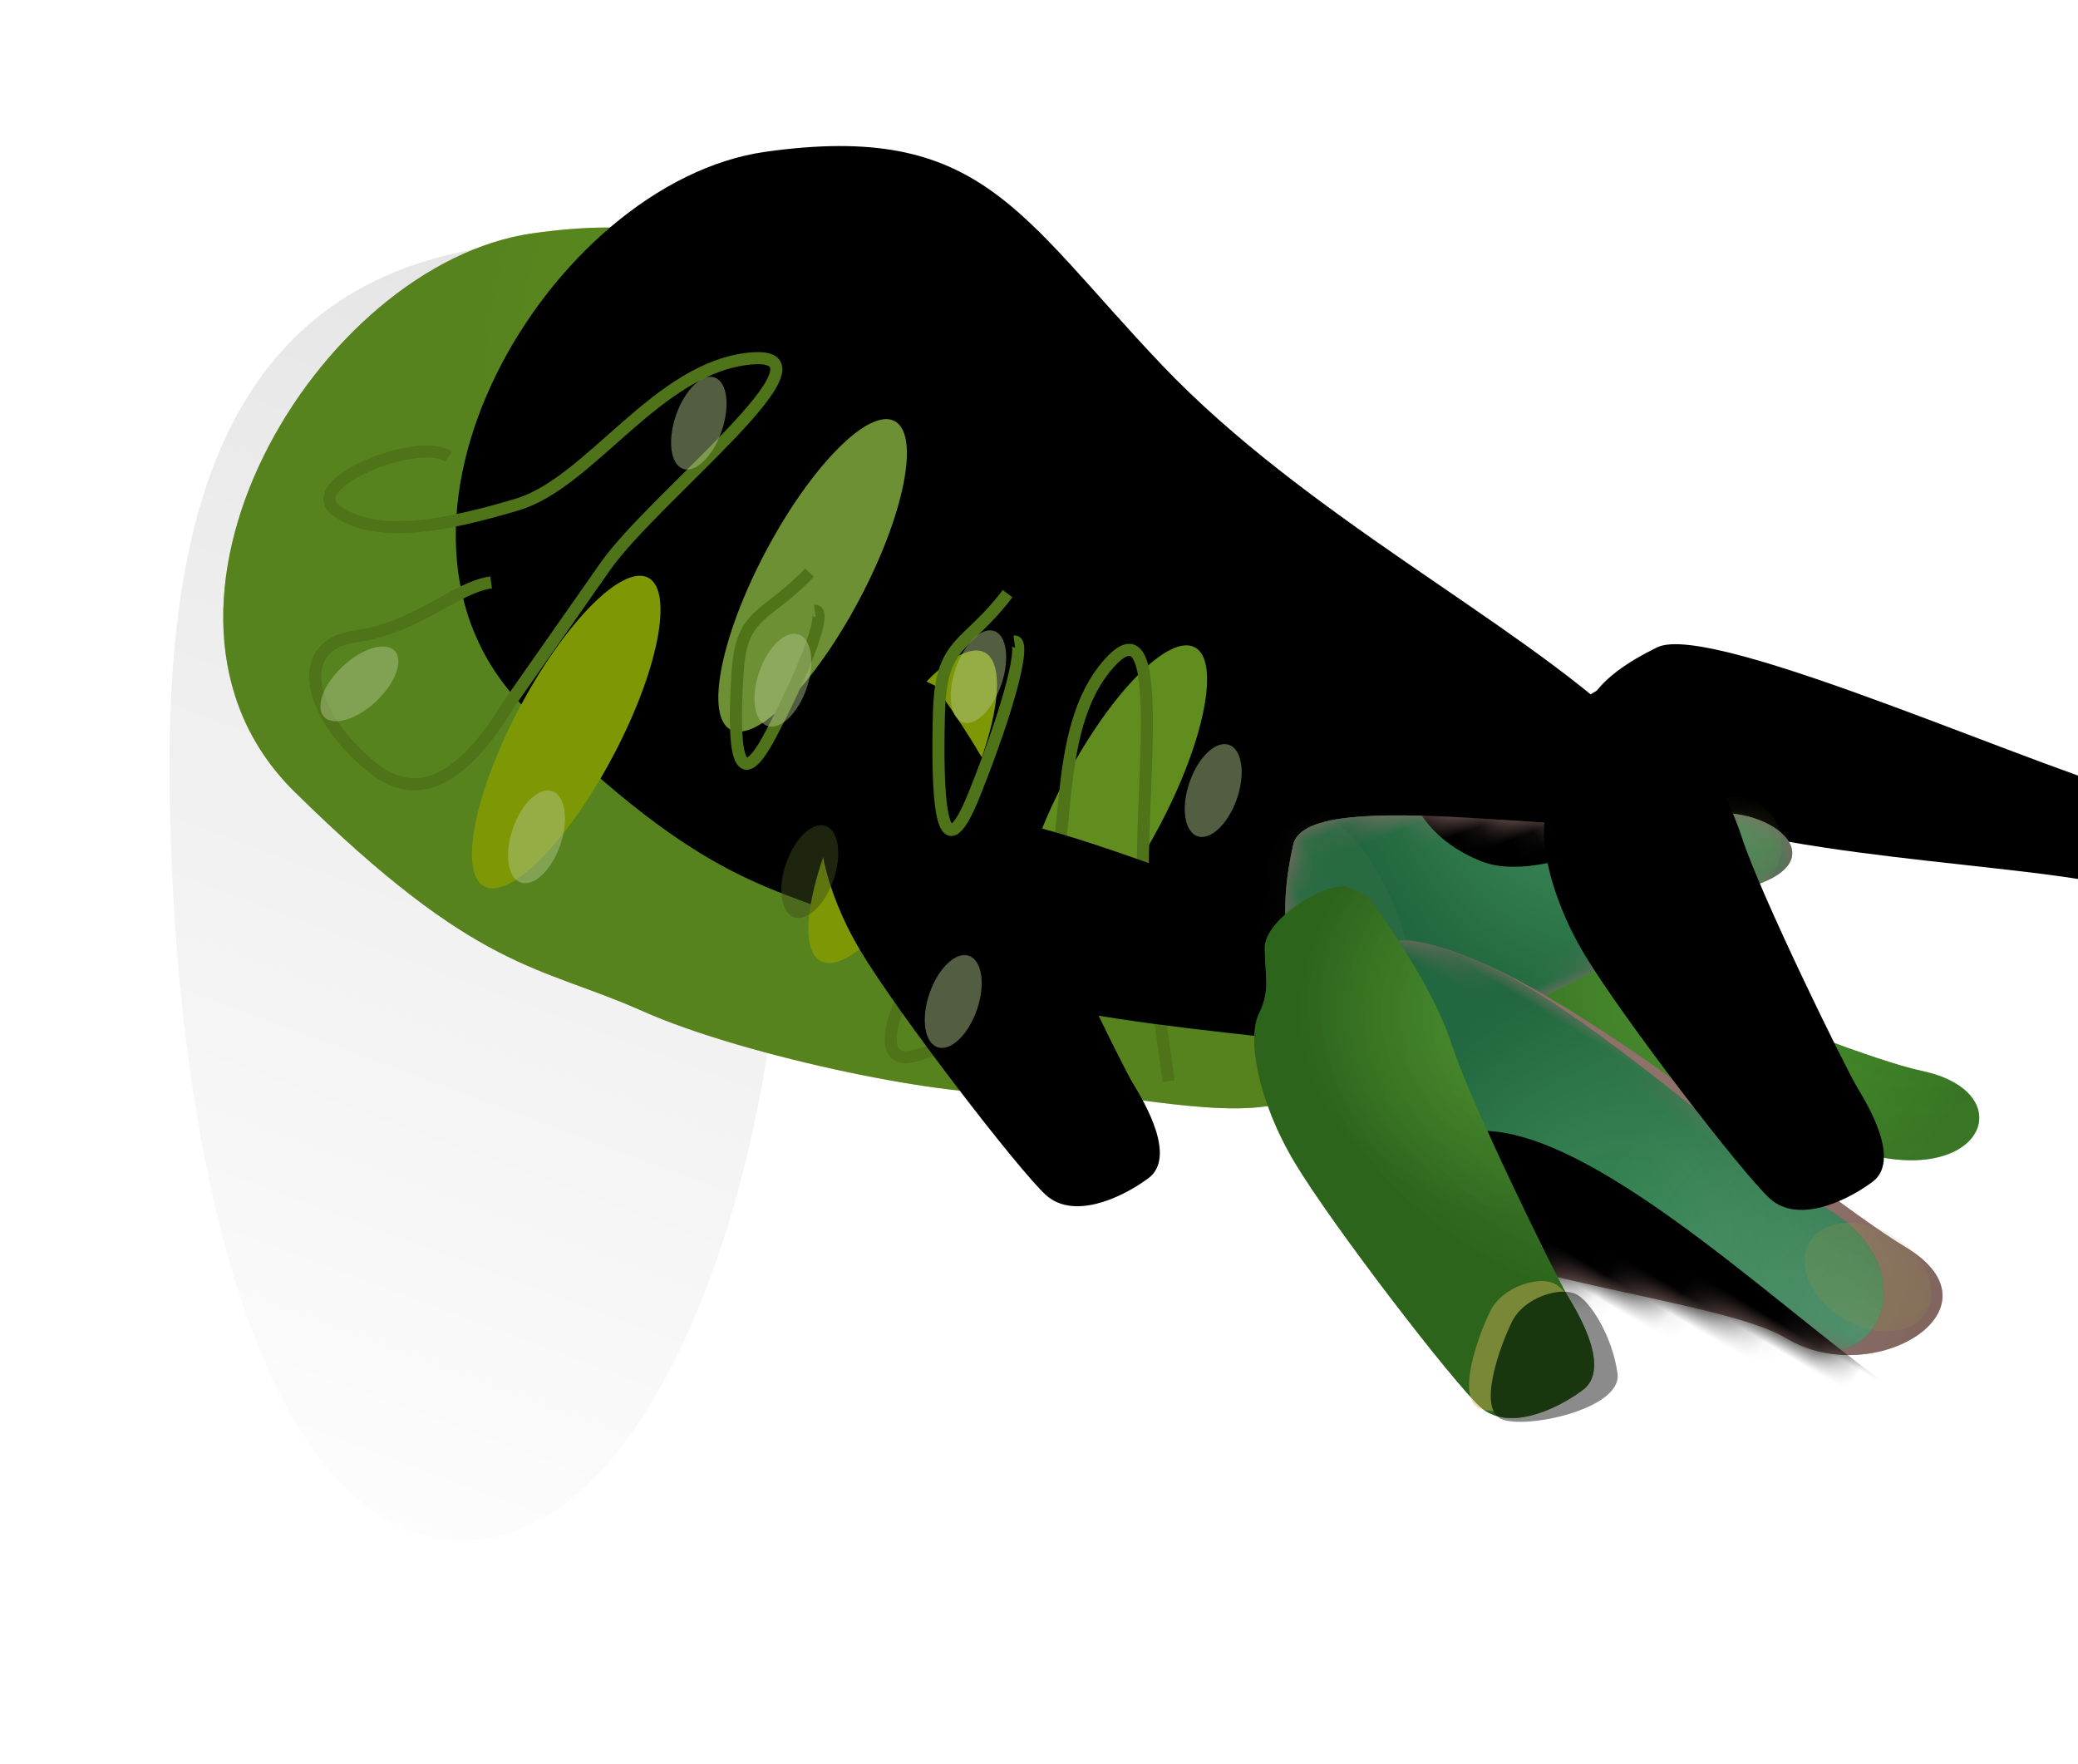 <?xml version="1.0" encoding="UTF-8"?>
<svg width="86px" height="73px" viewBox="0 0 86 73" version="1.1" xmlns="http://www.w3.org/2000/svg" xmlns:xlink="http://www.w3.org/1999/xlink">
    <!-- Generator: sketchtool 51.2 (57519) - http://www.bohemiancoding.com/sketch -->
    <title>530EB618-1A62-4CD7-9294-2D04FB6B19D2</title>
    <desc>Created with sketchtool.</desc>
    <defs>
        <linearGradient x1="115.114%" y1="50%" x2="12.818%" y2="22.778%" id="linearGradient-1">
            <stop stop-color="#000000" stop-opacity="0" offset="0%"></stop>
            <stop stop-color="#000000" offset="100%"></stop>
        </linearGradient>
        <radialGradient cx="14.668%" cy="30.622%" fx="14.668%" fy="30.622%" r="53.765%" gradientTransform="translate(0.147,0.306),scale(1,0.831),rotate(42.417),scale(1,0.891),translate(-0.147,-0.306)" id="radialGradient-2">
            <stop stop-color="#3D811E" offset="0%"></stop>
            <stop stop-color="#469D2C" offset="39.076%"></stop>
            <stop stop-color="#3D8537" offset="100%"></stop>
        </radialGradient>
        <path d="M30,23.5 C25,27.5 19.5,35.5 12.5,40.5 C5.5,45.5 1.5,46.5 1.5,55.5 C1.5,64.5 14.5,75 23,68.5 C31.5,62 31.5,59.5 34,55.5 C36.5,51.5 39.5,43 39.5,40.5 C39.5,38 41.5,33.5 41.5,30.5 C41.5,27.5 35,19.5 30,23.5 Z" id="path-3"></path>
        <filter x="-18.8%" y="-15.6%" width="137.5%" height="131.2%" filterUnits="objectBoundingBox" id="filter-4">
            <feGaussianBlur stdDeviation="3.5" in="SourceAlpha" result="shadowBlurInner1"></feGaussianBlur>
            <feOffset dx="-1" dy="-8" in="shadowBlurInner1" result="shadowOffsetInner1"></feOffset>
            <feComposite in="shadowOffsetInner1" in2="SourceAlpha" operator="arithmetic" k2="-1" k3="1" result="shadowInnerInner1"></feComposite>
            <feColorMatrix values="0 0 0 0 0   0 0 0 0 0   0 0 0 0 0  0 0 0 0.264 0" type="matrix" in="shadowInnerInner1" result="shadowMatrixInner1"></feColorMatrix>
            <feGaussianBlur stdDeviation="1.5" in="SourceAlpha" result="shadowBlurInner2"></feGaussianBlur>
            <feOffset dx="-1" dy="-2" in="shadowBlurInner2" result="shadowOffsetInner2"></feOffset>
            <feComposite in="shadowOffsetInner2" in2="SourceAlpha" operator="arithmetic" k2="-1" k3="1" result="shadowInnerInner2"></feComposite>
            <feColorMatrix values="0 0 0 0 0   0 0 0 0 0   0 0 0 0 0  0 0 0 0.193 0" type="matrix" in="shadowInnerInner2" result="shadowMatrixInner2"></feColorMatrix>
            <feMerge>
                <feMergeNode in="shadowMatrixInner1"></feMergeNode>
                <feMergeNode in="shadowMatrixInner2"></feMergeNode>
            </feMerge>
        </filter>
        <filter x="-20.7%" y="-68.9%" width="141.5%" height="237.8%" filterUnits="objectBoundingBox" id="filter-5">
            <feGaussianBlur stdDeviation="1" in="SourceGraphic"></feGaussianBlur>
        </filter>
        <filter x="-20.7%" y="-68.9%" width="141.5%" height="237.8%" filterUnits="objectBoundingBox" id="filter-6">
            <feGaussianBlur stdDeviation="1" in="SourceGraphic"></feGaussianBlur>
        </filter>
        <filter x="-20.7%" y="-68.9%" width="141.5%" height="237.8%" filterUnits="objectBoundingBox" id="filter-7">
            <feGaussianBlur stdDeviation="1" in="SourceGraphic"></feGaussianBlur>
        </filter>
        <filter x="-20.7%" y="-68.9%" width="141.5%" height="237.8%" filterUnits="objectBoundingBox" id="filter-8">
            <feGaussianBlur stdDeviation="1" in="SourceGraphic"></feGaussianBlur>
        </filter>
        <radialGradient cx="7.372%" cy="44.713%" fx="7.372%" fy="44.713%" r="146.441%" gradientTransform="translate(0.074,0.447),scale(1,0.272),rotate(77.691),scale(1,0.891),translate(-0.074,-0.447)" id="radialGradient-9">
            <stop stop-color="#8CD66B" offset="0%"></stop>
            <stop stop-color="#67B84F" offset="39.076%"></stop>
            <stop stop-color="#468A40" offset="100%"></stop>
        </radialGradient>
        <radialGradient cx="0%" cy="17.053%" fx="0%" fy="17.053%" r="265.515%" gradientTransform="translate(0,0.171),scale(1,0.272),rotate(86.019),scale(1,0.742),translate(-0,-0.171)" id="radialGradient-10">
            <stop stop-color="#FFFFFF" stop-opacity="0" offset="0%"></stop>
            <stop stop-color="#000000" stop-opacity="0.129" offset="100%"></stop>
        </radialGradient>
        <path d="M38.298,24.582 C39.882,26.602 42.259,28.623 44.239,24.582 C46.219,20.541 44.016,9.07 44.016,4.356 C44.016,-0.359 40.166,-0.836 40.166,3.205 C40.166,7.246 36.714,22.561 38.298,24.582 Z" id="path-11"></path>
        <filter x="-1322.7%" y="-283.6%" width="2745.5%" height="818.4%" filterUnits="objectBoundingBox" id="filter-12">
            <feMorphology radius="5" operator="erode" in="SourceAlpha" result="shadowSpreadOuter1"></feMorphology>
            <feOffset dx="0" dy="20" in="shadowSpreadOuter1" result="shadowOffsetOuter1"></feOffset>
            <feGaussianBlur stdDeviation="30" in="shadowOffsetOuter1" result="shadowBlurOuter1"></feGaussianBlur>
            <feColorMatrix values="0 0 0 0 0.203   0 0 0 0 0.3   0 0 0 0 0.022  0 0 0 1 0" type="matrix" in="shadowBlurOuter1"></feColorMatrix>
        </filter>
        <filter x="-953.8%" y="-183.4%" width="2007.5%" height="618.0%" filterUnits="objectBoundingBox" id="filter-13">
            <feGaussianBlur stdDeviation="2" in="SourceAlpha" result="shadowBlurInner1"></feGaussianBlur>
            <feOffset dx="-13" dy="-7" in="shadowBlurInner1" result="shadowOffsetInner1"></feOffset>
            <feComposite in="shadowOffsetInner1" in2="SourceAlpha" operator="arithmetic" k2="-1" k3="1" result="shadowInnerInner1"></feComposite>
            <feColorMatrix values="0 0 0 0 0   0 0 0 0 0   0 0 0 0 0  0 0 0 0.116 0" type="matrix" in="shadowInnerInner1"></feColorMatrix>
        </filter>
        <linearGradient x1="74.134%" y1="28.376%" x2="25.861%" y2="73.248%" id="linearGradient-14">
            <stop stop-color="#8A6F69" offset="0%"></stop>
            <stop stop-color="#947273" offset="100%"></stop>
        </linearGradient>
        <radialGradient cx="41.77%" cy="50%" fx="41.77%" fy="50%" r="92.709%" gradientTransform="translate(0.418,0.5),scale(1,0.483),rotate(90),scale(1,1.209),translate(-0.418,-0.5)" id="radialGradient-15">
            <stop stop-color="#FFFFFF" stop-opacity="0" offset="0%"></stop>
            <stop stop-color="#000000" stop-opacity="0.096" offset="100%"></stop>
        </radialGradient>
        <path d="M0.44,20 C2.686,21.5 6.056,23 8.863,20 C11.671,17 8.863,6 8.863,2.5 C8.863,-1 5.276,1.5 5.276,4.5 C5.276,7.5 -1.806,18.5 0.44,20 Z" id="path-16"></path>
        <radialGradient cx="25.978%" cy="40.482%" fx="25.978%" fy="40.482%" r="73.818%" gradientTransform="translate(0.26,0.405),scale(1,0.483),rotate(71.18),scale(1,1.12),translate(-0.26,-0.405)" id="radialGradient-18">
            <stop stop-color="#6BD6A8" offset="0%"></stop>
            <stop stop-color="#71C7AB" offset="39.076%"></stop>
            <stop stop-color="#408A7D" offset="100%"></stop>
        </radialGradient>
        <radialGradient cx="50%" cy="5.648%" fx="50%" fy="5.648%" r="83.126%" gradientTransform="translate(0.5,0.056),scale(1,0.483),rotate(90),scale(1,0.835),translate(-0.5,-0.056)" id="radialGradient-19">
            <stop stop-color="#FFFFFF" stop-opacity="0.194" offset="0%"></stop>
            <stop stop-color="#000000" stop-opacity="0.129" offset="100%"></stop>
        </radialGradient>
        <path d="M0.44,20 C2.686,21.5 6.056,23 8.863,20 C11.671,17 8.863,6 8.863,2.5 C8.863,-1 5.276,1.5 5.276,4.5 C5.276,7.5 -1.806,18.5 0.44,20 Z" id="path-20"></path>
        <filter x="-781.3%" y="-281.8%" width="1662.6%" height="854.6%" filterUnits="objectBoundingBox" id="filter-21">
            <feMorphology radius="21" operator="erode" in="SourceAlpha" result="shadowSpreadOuter1"></feMorphology>
            <feOffset dx="0" dy="20" in="shadowSpreadOuter1" result="shadowOffsetOuter1"></feOffset>
            <feGaussianBlur stdDeviation="30" in="shadowOffsetOuter1" result="shadowBlurOuter1"></feGaussianBlur>
            <feColorMatrix values="0 0 0 0 0.203   0 0 0 0 0.3   0 0 0 0 0.022  0 0 0 1 0" type="matrix" in="shadowBlurOuter1"></feColorMatrix>
        </filter>
        <filter x="-672.5%" y="-229.2%" width="1445.1%" height="749.5%" filterUnits="objectBoundingBox" id="filter-22">
            <feGaussianBlur stdDeviation="4.5" in="SourceAlpha" result="shadowBlurInner1"></feGaussianBlur>
            <feOffset dx="-5" dy="-7" in="shadowBlurInner1" result="shadowOffsetInner1"></feOffset>
            <feComposite in="shadowOffsetInner1" in2="SourceAlpha" operator="arithmetic" k2="-1" k3="1" result="shadowInnerInner1"></feComposite>
            <feColorMatrix values="0 0 0 0 0   0 0 0 0 0   0 0 0 0 0  0 0 0 0.252 0" type="matrix" in="shadowInnerInner1"></feColorMatrix>
        </filter>
        <linearGradient x1="50%" y1="50%" x2="50%" y2="-34.038%" id="linearGradient-23">
            <stop stop-color="#AAC579" offset="0%"></stop>
            <stop stop-color="#866964" offset="100%"></stop>
        </linearGradient>
        <radialGradient cx="41.77%" cy="50%" fx="41.77%" fy="50%" r="118.348%" gradientTransform="translate(0.418,0.5),scale(1,0.378),rotate(90),scale(1,1.209),translate(-0.418,-0.5)" id="radialGradient-24">
            <stop stop-color="#FFFFFF" stop-opacity="0" offset="0%"></stop>
            <stop stop-color="#000000" stop-opacity="0.096" offset="100%"></stop>
        </radialGradient>
        <path d="M2.44,28.191 C7.651,32.115 8.056,32.419 10.863,28.191 C13.671,23.962 10.863,8.457 10.863,3.524 C10.863,-1.41 5.089,1.592 5.089,5.821 C5.089,10.049 -2.771,24.266 2.44,28.191 Z" id="path-25"></path>
        <radialGradient cx="25.978%" cy="40.482%" fx="25.978%" fy="40.482%" r="94.736%" gradientTransform="translate(0.26,0.405),scale(1,0.368),rotate(75.442),scale(1,1.12),translate(-0.26,-0.405)" id="radialGradient-27">
            <stop stop-color="#6BD6A8" offset="0%"></stop>
            <stop stop-color="#71C7AB" offset="39.076%"></stop>
            <stop stop-color="#408A7D" offset="100%"></stop>
        </radialGradient>
        <radialGradient cx="50%" cy="5.648%" fx="50%" fy="5.648%" r="109.089%" gradientTransform="translate(0.5,0.056),scale(1,0.368),rotate(90),scale(1,0.835),translate(-0.5,-0.056)" id="radialGradient-28">
            <stop stop-color="#FFFFFF" stop-opacity="0.194" offset="0%"></stop>
            <stop stop-color="#000000" stop-opacity="0.129" offset="100%"></stop>
        </radialGradient>
        <path d="M2.44,28.191 C4.686,30.305 8.056,32.419 10.863,28.191 C13.671,23.962 10.548,11.958 10.548,7.024 C10.548,2.091 5.089,1.592 5.089,5.821 C5.089,10.049 0.194,26.076 2.44,28.191 Z" id="path-29"></path>
        <filter x="-775.7%" y="-213.2%" width="1651.5%" height="670.9%" filterUnits="objectBoundingBox" id="filter-30">
            <feMorphology radius="21" operator="erode" in="SourceAlpha" result="shadowSpreadOuter1"></feMorphology>
            <feOffset dx="0" dy="20" in="shadowSpreadOuter1" result="shadowOffsetOuter1"></feOffset>
            <feGaussianBlur stdDeviation="30" in="shadowOffsetOuter1" result="shadowBlurOuter1"></feGaussianBlur>
            <feColorMatrix values="0 0 0 0 0.203   0 0 0 0 0.3   0 0 0 0 0.022  0 0 0 1 0" type="matrix" in="shadowBlurOuter1"></feColorMatrix>
        </filter>
        <filter x="-667.7%" y="-173.4%" width="1435.4%" height="591.4%" filterUnits="objectBoundingBox" id="filter-31">
            <feGaussianBlur stdDeviation="4.5" in="SourceAlpha" result="shadowBlurInner1"></feGaussianBlur>
            <feOffset dx="-5" dy="-7" in="shadowBlurInner1" result="shadowOffsetInner1"></feOffset>
            <feComposite in="shadowOffsetInner1" in2="SourceAlpha" operator="arithmetic" k2="-1" k3="1" result="shadowInnerInner1"></feComposite>
            <feColorMatrix values="0 0 0 0 0   0 0 0 0 0   0 0 0 0 0  0 0 0 0.252 0" type="matrix" in="shadowInnerInner1"></feColorMatrix>
        </filter>
        <radialGradient cx="7.372%" cy="44.713%" fx="7.372%" fy="44.713%" r="55.511%" gradientTransform="translate(0.074,0.447),scale(1,0.847),rotate(55.777),scale(1,0.891),translate(-0.074,-0.447)" id="radialGradient-32">
            <stop stop-color="#8CD66B" offset="0%"></stop>
            <stop stop-color="#67B84F" offset="39.076%"></stop>
            <stop stop-color="#468A40" offset="100%"></stop>
        </radialGradient>
        <radialGradient cx="0%" cy="17.053%" fx="0%" fy="17.053%" r="86.951%" gradientTransform="translate(0,0.171),scale(1,0.847),rotate(77.76),scale(1,0.742),translate(-0,-0.171)" id="radialGradient-33">
            <stop stop-color="#FFFFFF" stop-opacity="0" offset="0%"></stop>
            <stop stop-color="#000000" stop-opacity="0.129" offset="100%"></stop>
        </radialGradient>
        <path d="M2.27373675e-13,17.01 C1.468,14.311 2.799,12.39 3.992,11.247 C5.782,9.531 10.738,3.15 11.22,2.395 C11.702,1.641 13.147,-0.555 14.455,0.131 C15.763,0.817 17.346,2.189 16.933,3.63 C16.52,5.071 12.872,12.413 11.22,14.952 C9.568,17.49 7.434,19 6.333,19 C5.231,19 4.872,19.428 3.77,19.977 C2.669,20.526 2.27422545e-13,18.794 2.27373675e-13,17.902 C2.27373675e-13,17.308 2.27373675e-13,17.01 2.27373675e-13,17.01 Z" id="path-34"></path>
        <filter x="-558.8%" y="-373.5%" width="1217.6%" height="1046.1%" filterUnits="objectBoundingBox" id="filter-35">
            <feMorphology radius="5" operator="erode" in="SourceAlpha" result="shadowSpreadOuter1"></feMorphology>
            <feOffset dx="0" dy="20" in="shadowSpreadOuter1" result="shadowOffsetOuter1"></feOffset>
            <feGaussianBlur stdDeviation="30" in="shadowOffsetOuter1" result="shadowBlurOuter1"></feGaussianBlur>
            <feColorMatrix values="0 0 0 0 0.203   0 0 0 0 0.3   0 0 0 0 0.022  0 0 0 1 0" type="matrix" in="shadowBlurOuter1"></feColorMatrix>
        </filter>
        <filter x="-402.9%" y="-241.5%" width="905.9%" height="782.2%" filterUnits="objectBoundingBox" id="filter-36">
            <feGaussianBlur stdDeviation="2" in="SourceAlpha" result="shadowBlurInner1"></feGaussianBlur>
            <feOffset dx="-13" dy="-7" in="shadowBlurInner1" result="shadowOffsetInner1"></feOffset>
            <feComposite in="shadowOffsetInner1" in2="SourceAlpha" operator="arithmetic" k2="-1" k3="1" result="shadowInnerInner1"></feComposite>
            <feColorMatrix values="0 0 0 0 0   0 0 0 0 0   0 0 0 0 0  0 0 0 0.116 0" type="matrix" in="shadowInnerInner1"></feColorMatrix>
        </filter>
        <path d="M11,3.123 C11,3.827 12.034,5 13.207,5 C14.379,5 17,4.707 17,3.651 C17,2.595 14.448,-0.691 13.207,0.13 C11.966,0.952 11,2.419 11,3.123 Z" id="path-37"></path>
        <filter x="-25.0%" y="-30.0%" width="150.0%" height="160.0%" filterUnits="objectBoundingBox" id="filter-38">
            <feGaussianBlur stdDeviation="1" in="SourceAlpha" result="shadowBlurInner1"></feGaussianBlur>
            <feOffset dx="0" dy="-1" in="shadowBlurInner1" result="shadowOffsetInner1"></feOffset>
            <feComposite in="shadowOffsetInner1" in2="SourceAlpha" operator="arithmetic" k2="-1" k3="1" result="shadowInnerInner1"></feComposite>
            <feColorMatrix values="0 0 0 0 0   0 0 0 0 0   0 0 0 0 0  0 0 0 0.5 0" type="matrix" in="shadowInnerInner1"></feColorMatrix>
        </filter>
    </defs>
    <g id="Symbols" stroke="none" stroke-width="1" fill="none" fill-rule="evenodd">
        <g id="Elements-/-Wasabi-02">
            <g transform="translate(43, 36.5) rotate(82) translate(-43, -36.5) translate(12, -2)">
                <path d="M27.599,74.16 C40.458,74.16 55.052,71.451 55.052,63.196 C55.052,54.941 38.194,48.828 25.335,48.828 C12.476,48.828 2.439,40.151 1.594,56.274 C0.749,72.398 14.74,74.16 27.599,74.16 Z" id="Oval-2" fill-opacity="0.1" fill="url(#linearGradient-1)" transform="translate(28.304, 60.328) rotate(5) translate(-28.304, -60.328) "></path>
                <g id="Group-3" transform="translate(-0, 0)">
                    <g id="Path-8">
                        <use fill="#6B810C" fill-rule="evenodd" xlink:href="#path-3"></use>
                        <use fill-opacity="0.44" fill="url(#radialGradient-2)" fill-rule="evenodd" xlink:href="#path-3"></use>
                        <use fill="black" fill-opacity="1" filter="url(#filter-4)" xlink:href="#path-3"></use>
                    </g>
                    <ellipse id="Oval-5" fill="#7D9804" filter="url(#filter-5)" transform="translate(22.13, 57.012) rotate(36) translate(-22.13, -57.012) " cx="22.13" cy="57.012" rx="7.232" ry="2.178"></ellipse>
                    <ellipse id="Oval-5" fill="#6C9033" filter="url(#filter-6)" transform="translate(17.13, 46.012) rotate(36) translate(-17.13, -46.012) " cx="17.13" cy="46.012" rx="7.232" ry="2.178"></ellipse>
                    <ellipse id="Oval-5" fill="#7D9804" filter="url(#filter-7)" transform="translate(27.13, 43.653) rotate(36) translate(-27.13, -43.653) " cx="27.13" cy="43.653" rx="7.232" ry="2.178"></ellipse>
                    <ellipse id="Oval-5" fill="#618D1E" filter="url(#filter-8)" transform="translate(28.13, 35.012) rotate(36) translate(-28.13, -35.012) " cx="28.13" cy="35.012" rx="7.232" ry="2.178"></ellipse>
                    <path d="M39.914,34.333 C37.58,34.333 35.247,34.333 32.914,34.333 C29.414,34.333 19.914,31.333 22.414,34.333 C24.914,37.333 30.414,36.833 32.914,38.833 C35.414,40.833 37.414,42.833 37.414,44.833 C37.414,46.833 32.914,43.833 32.914,42.333 C32.914,41.333 33.747,41.667 35.414,43.333" id="Path-9" stroke="#4F7318" stroke-width="0.5"></path>
                    <path d="M15.306,57.129 C16.339,58.237 18.588,58.544 20.379,60.466 C22.171,62.387 24.192,60.155 24.402,56.715 C24.542,54.421 22.758,53.396 19.05,53.638 C16.717,53.638 14.383,53.638 12.05,53.638 C8.55,53.638 -0.95,50.667 1.55,53.638 C4.05,56.609 9.55,56.114 12.05,58.095 C14.55,60.075 16.55,62.056 16.55,64.037 C16.55,66.018 12.05,63.047 12.05,61.561" id="Path-9" stroke="#4F7318" stroke-width="0.5" transform="translate(12.773, 58.507) rotate(43) translate(-12.773, -58.507) "></path>
                    <g id="Mask" transform="translate(41.474, 13.692) rotate(20) translate(-41.474, -13.692) ">
                        <use fill="black" fill-opacity="1" filter="url(#filter-12)" xlink:href="#path-11"></use>
                        <use fill="#246106" fill-rule="evenodd" xlink:href="#path-11"></use>
                        <use fill-opacity="0.44" fill="url(#radialGradient-9)" fill-rule="evenodd" xlink:href="#path-11"></use>
                        <use fill="url(#radialGradient-10)" fill-rule="evenodd" xlink:href="#path-11"></use>
                        <use fill="black" fill-opacity="1" filter="url(#filter-13)" xlink:href="#path-11"></use>
                    </g>
                    <g id="Oval-4" transform="translate(33.833, 17.955) rotate(-13) translate(-33.833, -17.955) translate(28.333, 6.955)">
                        <mask id="mask-17" fill="white">
                            <use xlink:href="#path-16"></use>
                        </mask>
                        <g id="Mask">
                            <use fill="#8F6F67" xlink:href="#path-16"></use>
                            <use fill-opacity="0.44" fill="url(#linearGradient-14)" xlink:href="#path-16"></use>
                            <use fill="url(#radialGradient-15)" xlink:href="#path-16"></use>
                        </g>
                        <g id="Mask" mask="url(#mask-17)">
                            <use fill="black" fill-opacity="1" filter="url(#filter-21)" xlink:href="#path-20"></use>
                            <use fill="#12651E" fill-rule="evenodd" xlink:href="#path-20"></use>
                            <use fill-opacity="0.44" fill="url(#radialGradient-18)" fill-rule="evenodd" xlink:href="#path-20"></use>
                            <use fill="url(#radialGradient-19)" fill-rule="evenodd" xlink:href="#path-20"></use>
                            <use fill="black" fill-opacity="1" filter="url(#filter-22)" xlink:href="#path-20"></use>
                        </g>
                        <circle fill="#92934A" opacity="0.483" mask="url(#mask-17)" cx="7" cy="3" r="2"></circle>
                        <ellipse fill-opacity="0.88" fill="url(#linearGradient-23)" opacity="0.259" mask="url(#mask-17)" cx="4.5" cy="21" rx="6.5" ry="4"></ellipse>
                    </g>
                    <g id="Group" transform="translate(46.497, 17.523) scale(-1, 1) rotate(-39) translate(-46.497, -17.523) translate(39.997, 1.523)">
                        <mask id="mask-26" fill="white">
                            <use xlink:href="#path-25"></use>
                        </mask>
                        <g id="Mask">
                            <use fill="#8F6F67" xlink:href="#path-25"></use>
                            <use fill-opacity="0.44" fill="url(#linearGradient-14)" xlink:href="#path-25"></use>
                            <use fill="url(#radialGradient-24)" xlink:href="#path-25"></use>
                        </g>
                        <g id="Mask" mask="url(#mask-26)">
                            <use fill="black" fill-opacity="1" filter="url(#filter-30)" xlink:href="#path-29"></use>
                            <use fill="#12651E" fill-rule="evenodd" xlink:href="#path-29"></use>
                            <use fill-opacity="0.44" fill="url(#radialGradient-27)" fill-rule="evenodd" xlink:href="#path-29"></use>
                            <use fill="url(#radialGradient-28)" fill-rule="evenodd" xlink:href="#path-29"></use>
                            <use fill="black" fill-opacity="1" filter="url(#filter-31)" xlink:href="#path-29"></use>
                        </g>
                        <ellipse id="Oval-4" fill="#92934A" opacity="0.483" mask="url(#mask-26)" cx="9" cy="4.229" rx="2" ry="2.819"></ellipse>
                    </g>
                    <g id="Group-10" transform="translate(44.22, 24.415) rotate(34) translate(-44.22, -24.415) translate(35.72, 13.915)">
                        <g id="Path-10">
                            <use fill="black" fill-opacity="1" filter="url(#filter-35)" xlink:href="#path-34"></use>
                            <use fill="#246106" fill-rule="evenodd" xlink:href="#path-34"></use>
                            <use fill-opacity="0.44" fill="url(#radialGradient-32)" fill-rule="evenodd" xlink:href="#path-34"></use>
                            <use fill="url(#radialGradient-33)" fill-rule="evenodd" xlink:href="#path-34"></use>
                            <use fill="black" fill-opacity="1" filter="url(#filter-36)" xlink:href="#path-34"></use>
                        </g>
                        <g id="Path-11" opacity="0.457">
                            <use fill="#D5B255" fill-rule="evenodd" xlink:href="#path-37"></use>
                            <use fill="black" fill-opacity="1" filter="url(#filter-38)" xlink:href="#path-37"></use>
                        </g>
                    </g>
                    <path d="M19,38.127 C21,40.127 20.5,41.127 23.5,41.627 C26.5,42.127 30.5,42.627 27,40.627 C23.5,38.627 21,37.627 21,38.127" id="Path-13" stroke="#4F7318" stroke-width="0.5"></path>
                    <path d="M17,46.127 C18.596,48.127 18.197,49.127 20.591,49.627 C22.985,50.127 26.178,50.627 23.384,48.627 C20.591,46.627 18.596,45.627 18.596,46.127" id="Path-13" stroke="#4F7318" stroke-width="0.5"></path>
                    <ellipse id="Oval-5" fill="#B1C68D" opacity="0.472" transform="translate(22.236, 39.799) rotate(27) translate(-22.236, -39.799) " cx="22.236" cy="39.799" rx="2" ry="1"></ellipse>
                    <ellipse id="Oval-5" fill="#B1C68D" opacity="0.472" transform="translate(10.236, 49.799) rotate(27) translate(-10.236, -49.799) " cx="10.236" cy="49.799" rx="2" ry="1"></ellipse>
                    <ellipse id="Oval-5" fill="#B1C68D" opacity="0.472" transform="translate(18.966, 65.212) rotate(55) translate(-18.966, -65.212) " cx="18.966" cy="65.212" rx="2" ry="1"></ellipse>
                    <ellipse id="Oval-5" fill="#B1C68D" opacity="0.472" transform="translate(21.253, 47.833) rotate(27) translate(-21.253, -47.833) " cx="21.253" cy="47.833" rx="2" ry="1.038"></ellipse>
                    <ellipse id="Oval-5" fill="#B1C68D" opacity="0.472" transform="translate(35.402, 42.703) rotate(27) translate(-35.402, -42.703) " cx="35.402" cy="42.703" rx="2" ry="1.038"></ellipse>
                    <ellipse id="Oval-5" fill="#B1C68D" opacity="0.472" transform="translate(26.253, 58.833) rotate(27) translate(-26.253, -58.833) " cx="26.253" cy="58.833" rx="2" ry="1.038"></ellipse>
                    <ellipse id="Oval-5" fill="#3E501E" opacity="0.472" transform="translate(29.253, 47.833) rotate(27) translate(-29.253, -47.833) " cx="29.253" cy="47.833" rx="2" ry="1.038"></ellipse>
                    <ellipse id="Oval-5" fill="#B1C68D" opacity="0.472" transform="translate(28.253, 30.833) rotate(27) translate(-28.253, -30.833) " cx="28.253" cy="30.833" rx="2" ry="1.038"></ellipse>
                </g>
            </g>
        </g>
    </g>
</svg>